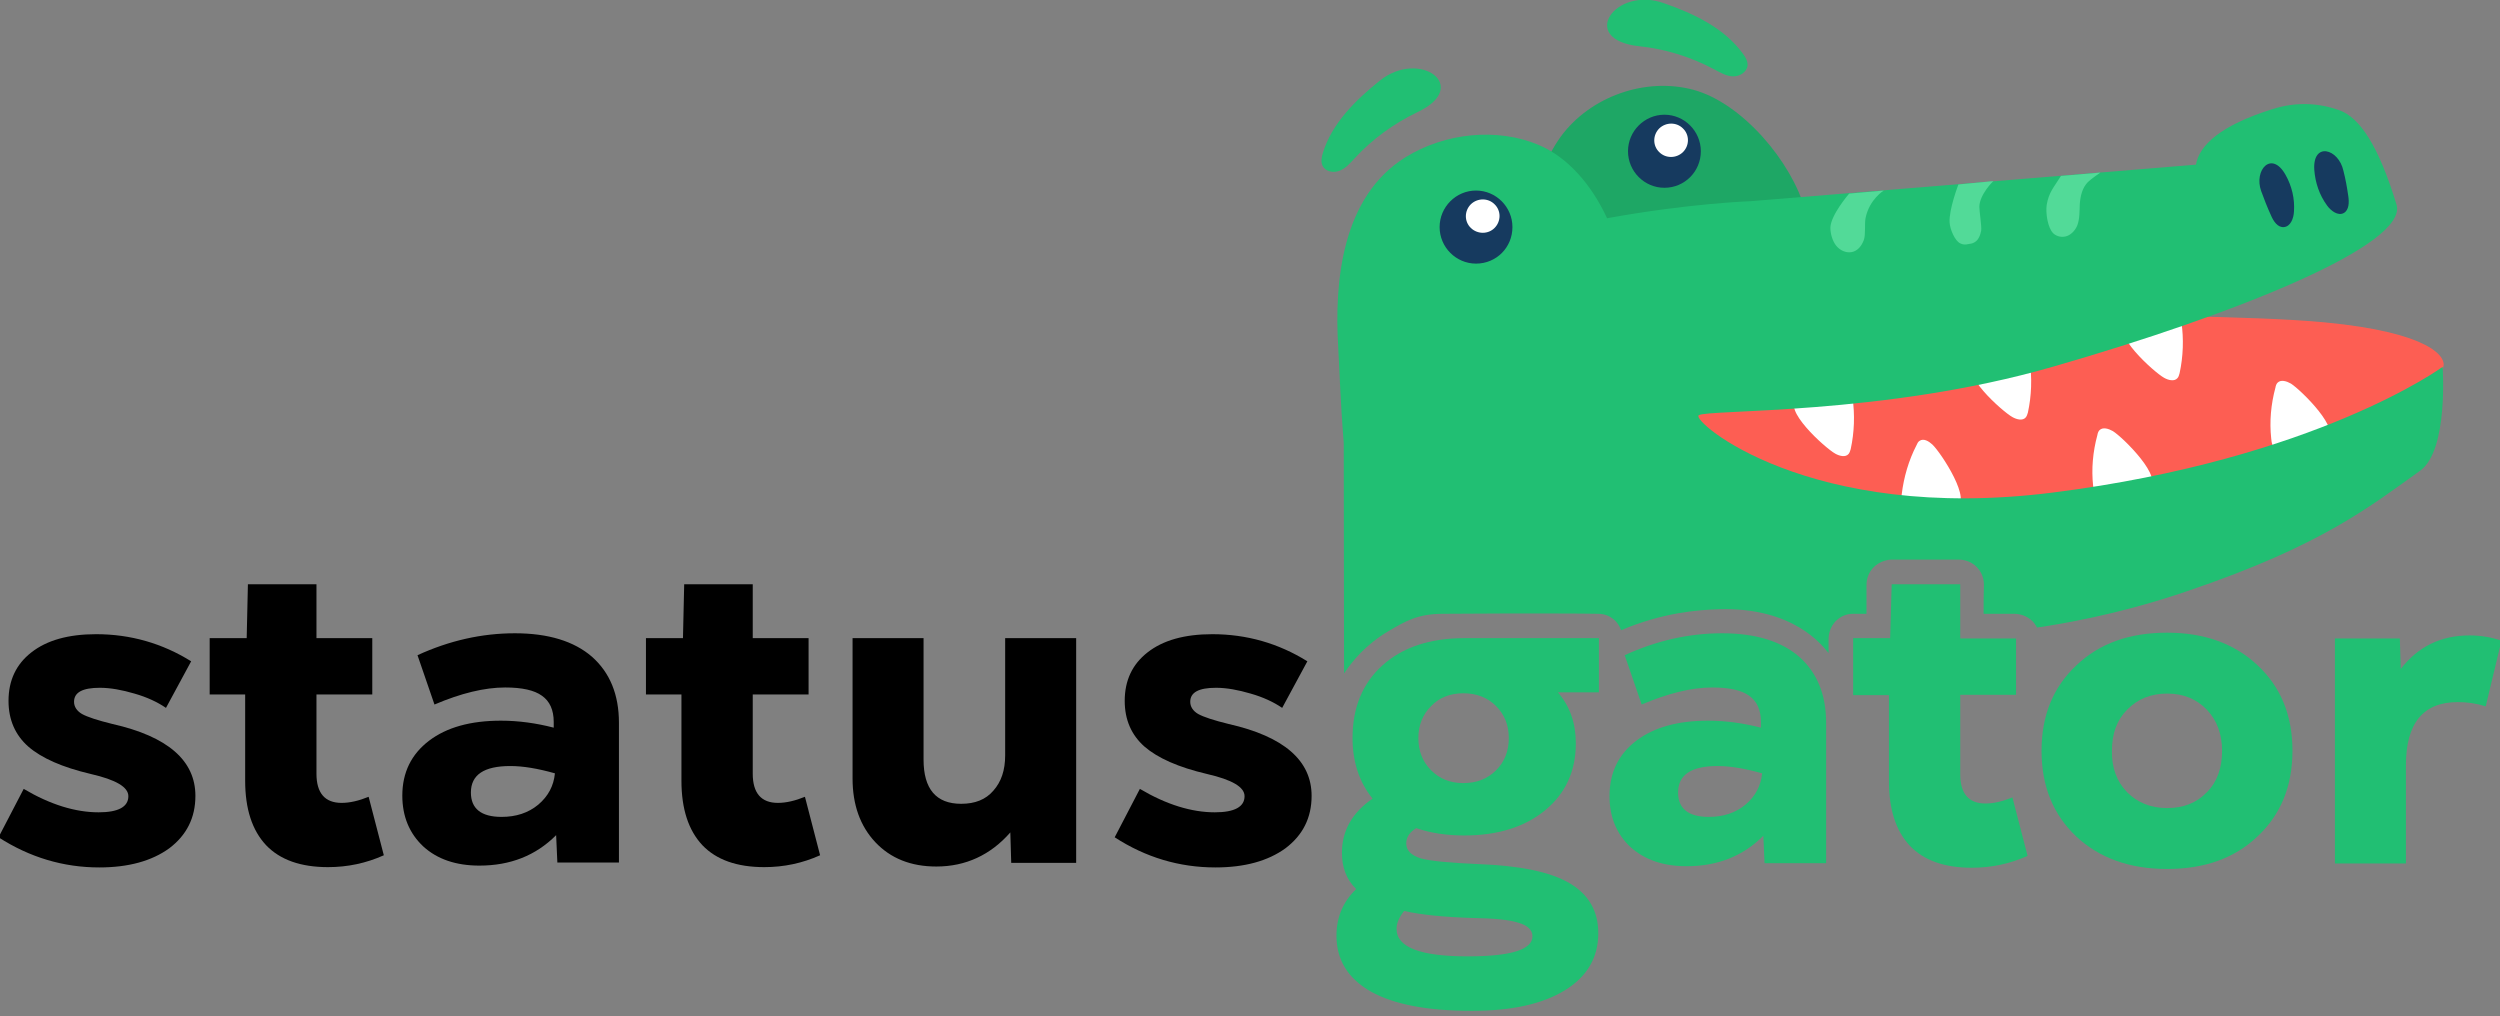 <?xml version="1.0" ?>
<svg xmlns="http://www.w3.org/2000/svg" viewBox="0 0 123 50" fill="none">
	<rect x="0" y="0" width="123" height="50" fill="#808080" stroke="none"/>
	<g>
		<path d="M83.308 4.416C80.95 3.787 78.248 4.745 76.8 6.708C75.994 7.816 75.576 9.15 75.442 10.513C75.337 11.592 75.442 12.745 75.964 13.674C76.322 14.318 76.845 14.843 77.427 15.277C79.009 16.461 81.054 16.985 83.01 16.73C85.935 16.356 89.756 13.764 88.816 10.348C88.159 7.966 85.711 5.06 83.308 4.416Z" fill="#1EA765"/>
		<path d="M81.89 9.239C80.904 9.239 80.098 8.431 80.098 7.442C80.098 6.453 80.904 5.644 81.89 5.644C82.875 5.644 83.681 6.453 83.681 7.442C83.681 8.445 82.875 9.239 81.89 9.239Z" fill="#163A5F"/>
		<path d="M81.636 7.486C81.308 7.172 81.308 6.648 81.636 6.318C81.965 6.003 82.487 6.003 82.8 6.318C83.129 6.633 83.129 7.157 82.8 7.486C82.472 7.801 81.95 7.801 81.636 7.486Z" fill="white"/>
		<path d="M69.725 5.524C68.575 6.079 67.516 6.843 66.65 7.787C66.426 8.026 66.217 8.281 65.903 8.401C65.605 8.521 65.202 8.446 65.067 8.146C64.978 7.951 65.023 7.742 65.082 7.532C65.53 6.064 66.695 4.925 67.889 3.966C69.859 2.393 72.412 4.266 69.725 5.524Z" fill="#21BF73"/>
		<path d="M80.636 2.273C81.935 2.408 83.189 2.798 84.338 3.412C84.622 3.562 84.92 3.742 85.249 3.757C85.577 3.772 85.935 3.562 85.98 3.232C85.995 3.023 85.891 2.828 85.756 2.648C84.831 1.375 83.338 0.67 81.875 0.161C79.472 -0.708 77.621 1.944 80.636 2.273Z" fill="#21BF73"/>
		<path d="M83.084 19.846C83.293 19.802 103.131 15.517 103.131 15.517C103.131 15.517 110.803 15.517 114.386 15.861C119.565 16.356 120.386 17.569 120.207 18.064C119.521 20.011 103.176 25.15 103.176 25.15L80.561 24.925L83.084 19.846Z" fill="#FD5E53"/>
		<path d="M112.714 18.873C112.505 18.753 112.221 18.663 112.057 18.828C111.997 18.888 111.967 18.977 111.952 19.067C111.729 19.891 111.654 20.745 111.743 21.569C111.758 21.794 111.818 22.034 111.997 22.169C112.146 22.258 112.341 22.258 112.505 22.229C113.176 22.139 113.818 21.944 114.43 21.659C115.311 21.24 113.191 19.172 112.714 18.873Z" fill="white"/>
		<path d="M90.294 22.319C90.503 22.438 90.801 22.513 90.951 22.334C91.01 22.259 91.025 22.184 91.055 22.094C91.234 21.27 91.264 20.401 91.145 19.577C91.115 19.352 91.055 19.113 90.861 18.993C90.712 18.903 90.518 18.918 90.354 18.963C89.697 19.083 89.055 19.307 88.458 19.622C87.592 20.056 89.801 22.049 90.294 22.319Z" fill="white"/>
		<path d="M99.011 20.52C99.22 20.64 99.519 20.715 99.668 20.535C99.728 20.46 99.743 20.386 99.773 20.296C99.952 19.472 99.982 18.603 99.862 17.779C99.832 17.554 99.773 17.314 99.579 17.195C99.429 17.105 99.235 17.12 99.071 17.165C98.414 17.285 97.772 17.509 97.175 17.824C96.31 18.273 98.519 20.251 99.011 20.52Z" fill="white"/>
		<path d="M95.071 21.869C94.892 21.704 94.638 21.554 94.444 21.689C94.369 21.734 94.325 21.824 94.295 21.899C93.907 22.648 93.668 23.472 93.563 24.326C93.533 24.55 93.533 24.805 93.698 24.955C93.817 25.075 94.011 25.105 94.19 25.12C94.862 25.165 95.534 25.12 96.19 24.955C97.116 24.73 95.489 22.258 95.071 21.869Z" fill="white"/>
		<path d="M103.952 21.21C103.743 21.09 103.459 21 103.295 21.165C103.236 21.225 103.206 21.314 103.191 21.404C102.967 22.228 102.892 23.082 102.982 23.906C102.997 24.131 103.056 24.371 103.236 24.506C103.385 24.595 103.579 24.595 103.743 24.565C104.415 24.476 105.057 24.281 105.669 23.996C106.564 23.607 104.445 21.509 103.952 21.21Z" fill="white"/>
		<path d="M106.474 18.588C106.683 18.707 106.982 18.782 107.131 18.603C107.191 18.543 107.206 18.453 107.236 18.363C107.415 17.539 107.445 16.67 107.325 15.846C107.295 15.621 107.236 15.382 107.042 15.262C106.892 15.172 106.698 15.187 106.534 15.232C105.877 15.352 105.236 15.576 104.638 15.891C103.773 16.325 105.982 18.318 106.474 18.588Z" fill="white"/>
		<path d="M65.843 17.135C65.634 13.809 66.037 9.674 69.142 7.742C71.097 6.528 73.665 6.274 75.695 7.128C77.128 7.727 78.307 9.09 79.068 10.738C83.084 10.004 86.129 9.899 86.129 9.899C86.129 9.899 99.876 8.776 108.041 8.101C108.206 7.143 109.25 6.169 111.788 5.375C112.997 4.985 114.102 5.075 115.087 5.42C116.102 5.779 117.027 7.173 117.908 10.064C118.505 12.026 110.101 15.427 100.981 18.049C92.667 20.446 84.009 20.131 83.576 20.431C83.188 20.701 88.965 25.749 100.981 24.236C113.997 22.588 120.177 18.049 120.177 18.049C120.177 18.049 120.475 22.154 119.072 23.157C116.654 24.88 114.251 26.843 107.594 29.09C106.235 29.555 103.862 30.289 100.817 30.783C100.563 30.828 100.369 30.858 100.22 30.873C100.16 30.768 100.07 30.603 99.891 30.468C99.578 30.229 99.249 30.199 99.13 30.199C98.623 30.199 98.115 30.199 97.593 30.199C97.593 29.719 97.593 29.24 97.608 28.745C97.608 28.656 97.593 28.236 97.264 27.907C96.891 27.517 96.413 27.532 96.339 27.532C95.249 27.532 94.144 27.532 93.055 27.532C92.98 27.532 92.488 27.562 92.129 27.966C91.831 28.311 91.831 28.701 91.831 28.805C91.831 29.27 91.831 29.734 91.831 30.199C91.607 30.199 91.383 30.199 91.159 30.199C91.055 30.199 90.696 30.214 90.383 30.498C89.98 30.843 89.965 31.352 89.965 31.427C89.965 31.667 89.965 31.892 89.965 32.131C89.652 31.742 88.219 29.869 84.591 29.974C83.546 30.004 81.8 30.139 79.755 31.008C79.725 30.918 79.606 30.588 79.262 30.378C79.009 30.214 78.74 30.199 78.635 30.199C78.053 30.184 75.068 30.169 70.978 30.199C69.754 30.199 69.127 30.573 68.336 31.038C67.201 31.697 66.5 32.566 66.127 33.135C66.127 33.045 66.127 32.955 66.127 32.85C66.127 29.165 66.112 25.48 66.112 21.779C66.082 21.48 66.052 20.97 66.007 20.326C65.903 18.588 65.858 17.255 65.843 17.135Z" fill="#21BF73"/>
		<path d="M90.98 9.524C90.98 9.524 90.07 10.573 90.055 11.202C90.055 11.502 90.159 11.861 90.339 12.086C90.518 12.311 90.816 12.461 91.115 12.401C91.398 12.341 91.592 12.101 91.697 11.816C91.801 11.547 91.727 11.008 91.786 10.723C91.98 9.794 92.682 9.375 92.682 9.375L90.98 9.524Z" fill="#52DA98"/>
		<path d="M96.354 9.075C96.354 9.075 95.877 10.318 95.921 10.948C95.936 11.262 96.175 11.861 96.459 11.981C96.578 12.041 96.713 12.041 96.832 12.011C96.936 11.996 97.056 11.981 97.145 11.921C97.339 11.816 97.429 11.577 97.474 11.352C97.504 11.127 97.384 10.408 97.384 10.169C97.399 9.554 98.071 8.91 98.071 8.91L96.354 9.075Z" fill="#52DA98"/>
		<path d="M101.4 8.655C101.057 9.209 100.803 9.449 100.698 10.078C100.639 10.468 100.743 11.217 101.027 11.486C101.206 11.651 101.489 11.696 101.713 11.606C101.937 11.516 102.116 11.307 102.206 11.082C102.325 10.752 102.31 10.393 102.325 10.048C102.355 9.644 102.445 9.239 102.728 8.955C102.893 8.79 103.34 8.49 103.34 8.49L101.4 8.655Z" fill="#52DA98"/>
		<path d="M72.621 12.97C71.635 12.97 70.829 12.161 70.829 11.172C70.829 10.184 71.635 9.375 72.621 9.375C73.606 9.375 74.412 10.184 74.412 11.172C74.412 12.176 73.621 12.97 72.621 12.97Z" fill="#163A5F"/>
		<path d="M72.367 11.217C72.038 10.902 72.038 10.378 72.367 10.049C72.695 9.734 73.218 9.734 73.531 10.049C73.859 10.363 73.859 10.887 73.531 11.217C73.218 11.532 72.695 11.532 72.367 11.217Z" fill="white"/>
		<path d="M112.445 8.596C112.759 9.15 112.908 9.779 112.863 10.409C112.848 10.738 112.699 11.143 112.37 11.173C112.057 11.203 111.848 10.873 111.729 10.588C111.549 10.199 111.4 9.809 111.251 9.405C110.878 8.371 111.758 7.382 112.445 8.596Z" fill="#163A5F"/>
		<path d="M113.863 8.356C113.908 8.985 114.117 9.599 114.49 10.109C114.684 10.378 115.028 10.633 115.311 10.483C115.58 10.334 115.58 9.944 115.535 9.644C115.475 9.225 115.401 8.805 115.296 8.401C115.058 7.307 113.774 6.963 113.863 8.356Z" fill="#163A5F"/>
		<path d="M65.754 46.034C65.754 45.12 66.082 44.356 66.724 43.742C66.247 43.277 66.023 42.678 66.023 41.959C66.023 40.865 66.53 39.981 67.53 39.292C66.874 38.483 66.545 37.48 66.545 36.311C66.545 34.813 67.038 33.614 68.023 32.73C69.008 31.847 70.352 31.397 72.038 31.397H78.666V34.064H76.651C77.233 34.738 77.531 35.577 77.531 36.566C77.531 37.944 77.024 39.038 76.024 39.862C75.024 40.686 73.695 41.105 72.038 41.105C71.173 41.105 70.382 40.985 69.68 40.745C69.352 40.94 69.187 41.195 69.187 41.495C69.187 41.839 69.426 42.079 69.889 42.229C70.382 42.364 71.322 42.453 72.725 42.513C74.755 42.588 76.248 42.888 77.203 43.442C78.158 43.996 78.636 44.82 78.636 45.914C78.636 47.113 78.084 48.056 76.979 48.73C75.874 49.405 74.352 49.734 72.412 49.734C70.232 49.734 68.59 49.42 67.456 48.791C66.321 48.146 65.754 47.232 65.754 46.034ZM69.784 36.311C69.784 36.955 69.993 37.48 70.411 37.899C70.829 38.319 71.352 38.528 71.994 38.528C72.65 38.528 73.188 38.319 73.606 37.899C74.024 37.48 74.233 36.955 74.233 36.311C74.233 35.682 74.024 35.157 73.606 34.738C73.188 34.319 72.65 34.109 71.994 34.109C71.352 34.109 70.814 34.319 70.411 34.738C69.993 35.157 69.784 35.682 69.784 36.311ZM68.71 45.704C68.71 46.603 69.874 47.053 72.203 47.053C74.337 47.053 75.397 46.723 75.397 46.064C75.397 45.764 75.173 45.539 74.725 45.405C74.277 45.255 73.516 45.18 72.456 45.165C71.068 45.12 69.949 45.015 69.083 44.82C68.844 45.12 68.71 45.405 68.71 45.704Z" fill="#21BF73"/>
		<path d="M80.502 36.445C81.368 35.786 82.547 35.457 84.039 35.457C84.905 35.457 85.756 35.577 86.637 35.801V35.517C86.637 34.932 86.443 34.498 86.055 34.228C85.681 33.959 85.084 33.824 84.248 33.824C83.233 33.824 82.069 34.108 80.77 34.663L79.935 32.236C81.502 31.517 83.099 31.157 84.726 31.157C86.368 31.157 87.637 31.547 88.517 32.31C89.398 33.09 89.846 34.168 89.846 35.577V42.468H86.816L86.756 41.12C85.756 42.123 84.502 42.618 82.98 42.618C81.83 42.618 80.92 42.303 80.218 41.674C79.532 41.03 79.188 40.191 79.188 39.172C79.188 38.003 79.636 37.105 80.502 36.445ZM82.562 38.992C82.562 39.786 83.069 40.191 84.069 40.191C84.786 40.191 85.383 39.996 85.875 39.591C86.368 39.172 86.637 38.663 86.696 38.048C85.846 37.809 85.129 37.689 84.502 37.689C83.204 37.689 82.562 38.123 82.562 38.992Z" fill="#21BF73"/>
		<path d="M91.175 34.169V31.397H92.996L93.07 28.745H96.444V31.412H99.19V34.184H96.444V38.094C96.444 39.053 96.862 39.532 97.683 39.532C98.086 39.532 98.533 39.427 99.011 39.232L99.757 42.109C98.892 42.498 97.981 42.693 97.011 42.693C95.668 42.693 94.653 42.333 93.966 41.614C93.279 40.88 92.936 39.831 92.936 38.438V34.199H91.175V34.169Z" fill="#21BF73"/>
		<path d="M102.161 32.731C103.295 31.652 104.773 31.128 106.624 31.128C108.46 31.128 109.938 31.667 111.072 32.731C112.222 33.809 112.789 35.203 112.789 36.94C112.789 38.663 112.222 40.072 111.072 41.15C109.938 42.229 108.46 42.753 106.624 42.753C104.773 42.753 103.28 42.214 102.146 41.15C101.012 40.072 100.444 38.678 100.444 36.94C100.444 35.203 101.012 33.809 102.161 32.731ZM104.654 38.978C105.161 39.487 105.818 39.757 106.624 39.757C107.43 39.757 108.072 39.502 108.579 38.978C109.087 38.468 109.326 37.779 109.326 36.94C109.326 36.117 109.072 35.442 108.579 34.918C108.072 34.394 107.43 34.124 106.624 34.124C105.818 34.124 105.161 34.394 104.654 34.918C104.146 35.427 103.907 36.102 103.907 36.94C103.892 37.779 104.146 38.453 104.654 38.978Z" fill="#21BF73"/>
		<path d="M118.072 31.412L118.117 32.91C118.968 31.816 120.087 31.262 121.505 31.262C122.043 31.262 122.565 31.352 123.073 31.516L122.297 34.752C121.819 34.602 121.371 34.543 120.923 34.543C119.222 34.543 118.371 35.576 118.371 37.659V42.483H114.878V31.412H118.072Z" fill="#21BF73"/>
		<path d="M-0.073 41.195L1.166 38.813C2.479 39.592 3.718 39.966 4.853 39.966C5.823 39.966 6.315 39.697 6.315 39.172C6.315 38.723 5.703 38.363 4.464 38.079C3.061 37.749 2.046 37.3 1.39 36.73C0.748 36.161 0.419 35.412 0.419 34.483C0.419 33.48 0.792 32.685 1.539 32.101C2.3 31.502 3.36 31.202 4.733 31.202C6.42 31.202 7.987 31.652 9.405 32.536L8.166 34.828C7.748 34.543 7.241 34.303 6.614 34.124C6.002 33.944 5.435 33.839 4.912 33.839C4.061 33.839 3.643 34.064 3.643 34.528C3.643 34.768 3.778 34.978 4.032 35.127C4.3 35.277 4.808 35.442 5.539 35.622C8.256 36.236 9.614 37.42 9.614 39.157C9.614 40.236 9.181 41.09 8.331 41.734C7.465 42.363 6.315 42.678 4.882 42.678C3.121 42.678 1.464 42.184 -0.073 41.195Z" fill="black"/>
		<path d="M10.316 34.169V31.397H12.137L12.197 28.745H15.57V31.397H18.316V34.169H15.57V38.064C15.57 39.023 15.988 39.502 16.809 39.502C17.212 39.502 17.66 39.397 18.137 39.202L18.884 42.079C18.018 42.468 17.107 42.663 16.137 42.663C14.794 42.663 13.779 42.303 13.092 41.584C12.405 40.85 12.062 39.801 12.062 38.408V34.169H10.316Z" fill="black"/>
		<path d="M21.108 36.445C21.974 35.786 23.153 35.457 24.645 35.457C25.511 35.457 26.377 35.577 27.243 35.801V35.517C27.243 34.932 27.049 34.498 26.66 34.228C26.287 33.959 25.69 33.824 24.854 33.824C23.839 33.824 22.675 34.108 21.376 34.663L20.541 32.236C22.108 31.517 23.705 31.157 25.332 31.157C26.974 31.157 28.243 31.547 29.123 32.31C30.004 33.09 30.452 34.168 30.452 35.562V42.438H27.422L27.362 41.09C26.362 42.093 25.108 42.588 23.586 42.588C22.436 42.588 21.511 42.273 20.824 41.644C20.137 41 19.794 40.161 19.794 39.142C19.794 38.003 20.242 37.105 21.108 36.445ZM23.168 38.992C23.168 39.786 23.675 40.191 24.675 40.191C25.392 40.191 25.989 39.996 26.481 39.591C26.974 39.172 27.243 38.663 27.302 38.048C26.452 37.809 25.735 37.689 25.108 37.689C23.809 37.689 23.168 38.123 23.168 38.992Z" fill="black"/>
		<path d="M31.781 34.169V31.397H33.602L33.662 28.745H37.035V31.397H39.782V34.169H37.035V38.064C37.035 39.023 37.453 39.502 38.274 39.502C38.677 39.502 39.125 39.397 39.603 39.202L40.349 42.079C39.483 42.468 38.573 42.663 37.602 42.663C36.259 42.663 35.244 42.303 34.557 41.584C33.871 40.85 33.527 39.801 33.527 38.408V34.169H31.781Z" fill="black"/>
		<path d="M41.946 31.397H45.439V37.375C45.439 38.813 46.051 39.547 47.29 39.547C47.976 39.547 48.499 39.337 48.872 38.903C49.26 38.468 49.454 37.899 49.454 37.165V31.397H52.947V42.453H49.752L49.708 40.955C48.737 42.064 47.514 42.633 46.066 42.633C44.812 42.633 43.812 42.229 43.065 41.435C42.319 40.641 41.946 39.592 41.946 38.304V31.397Z" fill="black"/>
		<path d="M54.843 41.195L56.082 38.813C57.395 39.592 58.635 39.966 59.769 39.966C60.739 39.966 61.232 39.697 61.232 39.172C61.232 38.723 60.62 38.363 59.381 38.079C57.978 37.749 56.963 37.3 56.306 36.73C55.664 36.161 55.336 35.412 55.336 34.483C55.336 33.48 55.709 32.685 56.455 32.101C57.216 31.502 58.276 31.202 59.65 31.202C61.336 31.202 62.904 31.652 64.322 32.536L63.083 34.828C62.665 34.543 62.157 34.303 61.53 34.124C60.918 33.944 60.351 33.839 59.829 33.839C58.978 33.839 58.56 34.064 58.56 34.528C58.56 34.768 58.694 34.978 58.948 35.127C59.217 35.277 59.724 35.442 60.456 35.622C63.172 36.236 64.531 37.42 64.531 39.157C64.531 40.236 64.098 41.09 63.247 41.734C62.381 42.363 61.232 42.678 59.799 42.678C58.023 42.678 56.366 42.184 54.843 41.195Z" fill="black"/>
	</g>
</svg>
